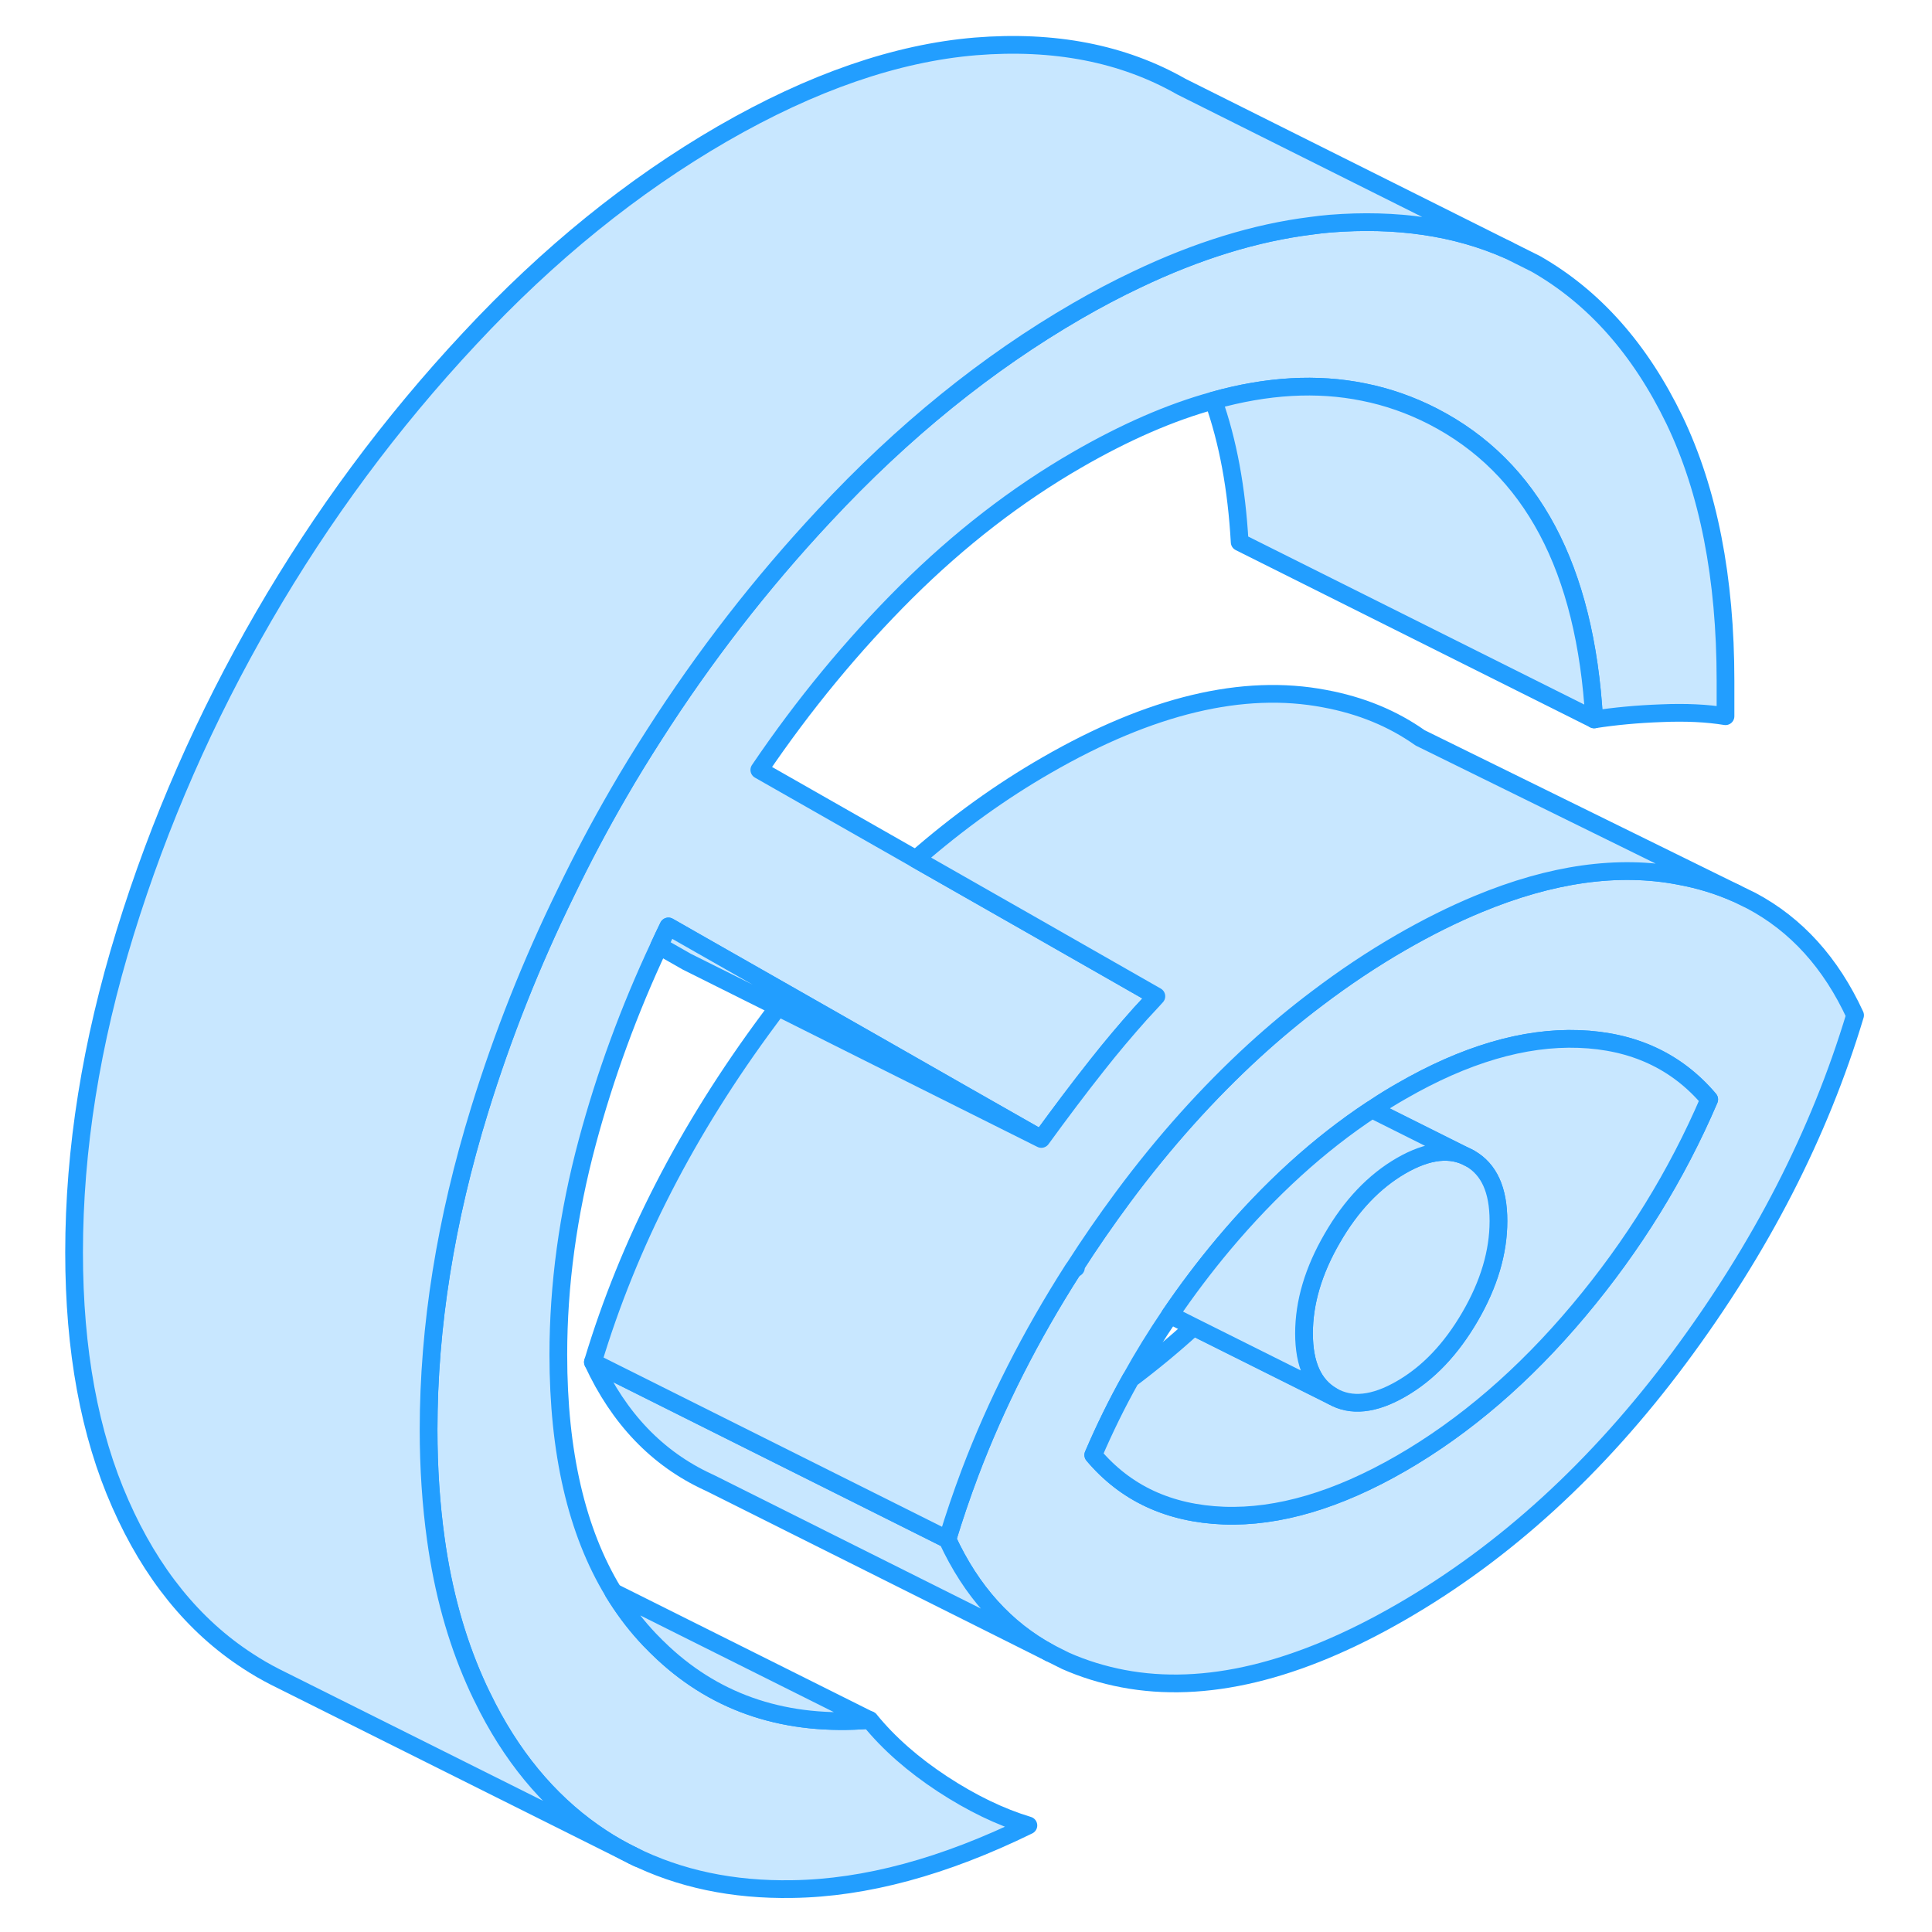 <svg width="48" height="48" viewBox="0 0 105 109" fill="#c8e7ff" xmlns="http://www.w3.org/2000/svg" stroke-width="1px" stroke-linecap="round" stroke-linejoin="round"><path d="M58.63 71.498C58.63 71.498 58.56 71.588 58.53 71.638C58.59 71.608 58.64 71.578 58.7 71.528L58.63 71.498Z" stroke="#229EFF" stroke-linejoin="round"/><path d="M95.35 38.408V40.408C94.31 40.238 93.11 40.178 91.73 40.238C90.36 40.288 89.1 40.408 87.94 40.588C87.45 32.058 84.42 26.358 78.84 23.488C77.59 22.848 76.28 22.388 74.92 22.118C72.31 21.588 69.49 21.748 66.46 22.598C64.02 23.268 61.46 24.388 58.76 25.948C55.35 27.918 52.13 30.408 49.11 33.408C46.1 36.408 43.34 39.748 40.84 43.438L49.67 48.468L56.11 52.138L63.24 56.208C63.18 56.278 63.11 56.348 63.05 56.418C62.81 56.678 62.57 56.938 62.33 57.198C61.5 58.128 60.69 59.088 59.91 60.078C58.84 61.428 57.79 62.828 56.75 64.258L52.27 61.708L47.89 59.208L42.45 56.108L37.48 53.278L35.71 52.268C35.53 52.638 35.36 52.998 35.19 53.368C33.48 57.008 32.14 60.688 31.14 64.408C30.04 68.508 29.5 72.508 29.5 76.428C29.5 81.938 30.53 86.398 32.6 89.808C33.13 90.688 33.73 91.498 34.39 92.228C34.47 92.318 34.56 92.408 34.64 92.498C34.9 92.768 35.16 93.028 35.42 93.268C38.52 96.148 42.39 97.408 47.05 97.038H47.07C48.16 98.378 49.53 99.568 51.17 100.648C52.82 101.728 54.43 102.508 56.02 102.988C51.26 105.318 46.83 106.518 42.71 106.578C39.34 106.638 36.33 105.998 33.68 104.678C33.09 104.388 32.52 104.068 31.97 103.708C29.33 101.988 27.17 99.538 25.52 96.358C25.27 95.868 25.02 95.368 24.79 94.838C23.74 92.458 23 89.798 22.59 86.838C22.32 84.898 22.18 82.838 22.18 80.658C22.18 74.848 23.14 68.838 25.06 62.618C26.36 58.408 27.98 54.328 29.92 50.368C30.83 48.478 31.82 46.608 32.88 44.778C33.53 43.648 34.21 42.548 34.91 41.458C37.73 37.048 40.92 32.928 44.5 29.098C48.95 24.318 53.7 20.478 58.76 17.548C59.9 16.888 61.02 16.298 62.12 15.778C65.55 14.138 68.84 13.128 71.97 12.738C72.33 12.688 72.68 12.648 73.03 12.618C76.8 12.318 80.15 12.808 83.09 14.108L84.65 14.888C87.94 16.768 90.54 19.708 92.47 23.698C94.39 27.698 95.35 32.608 95.35 38.408Z" stroke="#229EFF" stroke-linejoin="round"/><path d="M75.4 62.588L75.481 62.628C75.531 62.578 75.56 62.528 75.59 62.468C75.52 62.508 75.46 62.548 75.4 62.588Z" stroke="#229EFF" stroke-linejoin="round"/><path d="M56.751 64.258L52.17 61.968L47.511 59.638L41.9 56.828L36.751 54.258L35.19 53.368C35.36 52.998 35.53 52.638 35.71 52.268L37.48 53.278L42.45 56.108L47.89 59.208L52.27 61.708L56.751 64.258Z" stroke="#229EFF" stroke-linejoin="round"/><path d="M47.05 97.038C42.39 97.408 38.52 96.148 35.42 93.268C35.16 93.028 34.9 92.768 34.64 92.498C34.56 92.408 34.47 92.318 34.39 92.228C33.73 91.498 33.13 90.688 32.6 89.818L47.05 97.038Z" stroke="#229EFF" stroke-linejoin="round"/><path d="M96.81 50.818L95.95 50.398C94.96 49.958 93.89 49.628 92.74 49.418C89.31 48.758 85.53 49.288 81.39 51.008C79.99 51.588 78.54 52.308 77.05 53.168C75.42 54.108 73.85 55.158 72.32 56.318C71.11 57.228 69.92 58.218 68.77 59.268C66.15 61.668 63.68 64.418 61.37 67.528C60.4 68.838 59.48 70.168 58.63 71.498L58.7 71.528C58.64 71.578 58.59 71.608 58.53 71.638C56.14 75.378 54.2 79.198 52.72 83.108C52.25 84.358 51.83 85.598 51.45 86.848C52.8 89.768 54.72 91.908 57.23 93.258L58.13 93.708C59.13 94.148 60.21 94.488 61.37 94.708C65.97 95.578 71.2 94.328 77.05 90.948C82.91 87.568 88.14 82.788 92.74 76.598C97.34 70.408 100.65 63.968 102.66 57.278C101.3 54.328 99.35 52.168 96.81 50.818ZM87.07 73.938C83.99 77.608 80.65 80.478 77.05 82.558C73.46 84.628 70.12 85.618 67.04 85.508C63.96 85.388 61.51 84.258 59.68 82.088C60.31 80.618 61.01 79.188 61.79 77.798C62.47 76.568 63.21 75.368 64.01 74.188C64.94 72.818 65.95 71.478 67.04 70.178C69.64 67.088 72.43 64.548 75.4 62.588C75.46 62.548 75.52 62.508 75.59 62.468C76.07 62.148 76.56 61.848 77.05 61.568C80.65 59.488 83.99 58.508 87.07 58.618C90.15 58.728 92.6 59.868 94.43 62.028C92.6 66.298 90.15 70.268 87.07 73.938Z" stroke="#229EFF" stroke-linejoin="round"/><path d="M94.43 62.028C92.6 66.298 90.15 70.268 87.07 73.938C83.99 77.608 80.65 80.478 77.05 82.558C73.46 84.628 70.12 85.618 67.04 85.508C63.96 85.388 61.51 84.258 59.68 82.088C60.31 80.618 61.01 79.188 61.79 77.798C63 76.888 64.19 75.908 65.34 74.858L73.17 78.768C74.23 79.378 75.53 79.238 77.05 78.358C78.58 77.478 79.87 76.118 80.94 74.278C82.01 72.438 82.54 70.638 82.54 68.888C82.54 67.138 82.01 65.968 80.94 65.358L75.48 62.628C75.53 62.578 75.56 62.528 75.59 62.468C76.07 62.148 76.56 61.848 77.05 61.568C80.65 59.488 83.99 58.508 87.07 58.618C90.15 58.728 92.6 59.868 94.43 62.028Z" stroke="#229EFF" stroke-linejoin="round"/><path d="M82.54 68.888C82.54 70.638 82.01 72.438 80.94 74.278C79.87 76.118 78.581 77.478 77.05 78.358C75.531 79.238 74.23 79.378 73.17 78.768C72.1 78.158 71.57 76.978 71.57 75.228C71.57 73.478 72.1 71.688 73.17 69.848C74.23 68.008 75.531 66.648 77.05 65.768C78.581 64.888 79.87 64.748 80.94 65.358C82.01 65.968 82.54 67.138 82.54 68.888Z" stroke="#229EFF" stroke-linejoin="round"/><path d="M80.94 65.358C79.87 64.748 78.58 64.888 77.05 65.768C75.53 66.648 74.23 68.008 73.17 69.848C72.1 71.688 71.57 73.478 71.57 75.228C71.57 76.978 72.1 78.158 73.17 78.768L65.34 74.858L64.01 74.188C64.94 72.818 65.95 71.478 67.04 70.178C69.64 67.088 72.43 64.548 75.4 62.588L75.48 62.628L80.94 65.358Z" stroke="#229EFF" stroke-linejoin="round"/><path d="M57.23 93.258L38.16 83.718L37.93 83.608C35.08 82.288 32.92 80.028 31.45 76.848L51.45 86.848C52.8 89.768 54.72 91.908 57.23 93.258Z" stroke="#229EFF" stroke-linejoin="round"/><path d="M95.95 50.398C94.96 49.958 93.89 49.628 92.74 49.418C89.31 48.758 85.53 49.288 81.39 51.008C79.99 51.588 78.54 52.308 77.05 53.168C75.42 54.108 73.85 55.158 72.32 56.318C71.11 57.228 69.92 58.218 68.77 59.268C66.15 61.668 63.68 64.418 61.37 67.528C60.4 68.838 59.48 70.168 58.63 71.498C58.59 71.548 58.56 71.588 58.53 71.638C56.14 75.378 54.2 79.198 52.72 83.108C52.25 84.358 51.83 85.598 51.45 86.848L31.45 76.848C33.46 70.158 36.77 63.718 41.37 57.528C41.54 57.288 41.72 57.058 41.9 56.828L47.51 59.638L52.17 61.968L56.75 64.258C57.79 62.828 58.84 61.428 59.91 60.078C60.69 59.088 61.5 58.128 62.33 57.198C62.57 56.938 62.81 56.678 63.05 56.418C63.11 56.348 63.18 56.278 63.24 56.208L56.11 52.138L49.67 48.468C52.01 46.428 54.46 44.658 57.05 43.168C62.91 39.788 68.14 38.538 72.74 39.418C74.79 39.798 76.58 40.538 78.12 41.628L95.95 50.398Z" stroke="#229EFF" stroke-linejoin="round"/><path d="M87.94 40.588L67.94 30.588C67.77 27.568 67.28 24.908 66.46 22.598C69.49 21.748 72.31 21.588 74.92 22.118C76.28 22.388 77.59 22.848 78.84 23.488C84.42 26.358 87.45 32.058 87.94 40.588Z" stroke="#229EFF" stroke-linejoin="round"/><path d="M83.09 14.108C80.15 12.808 76.8 12.318 73.03 12.618C72.68 12.648 72.33 12.688 71.97 12.738C68.84 13.128 65.55 14.138 62.12 15.778C61.02 16.298 59.9 16.888 58.76 17.548C53.7 20.478 48.95 24.318 44.5 29.098C40.92 32.928 37.73 37.048 34.91 41.458C34.21 42.548 33.53 43.648 32.88 44.778C31.82 46.608 30.83 48.478 29.92 50.368C27.98 54.328 26.36 58.408 25.06 62.618C23.14 68.838 22.18 74.848 22.18 80.658C22.18 82.838 22.32 84.898 22.59 86.838C23 89.798 23.74 92.458 24.79 94.838C25.02 95.368 25.27 95.868 25.52 96.358C27.17 99.538 29.33 101.988 31.97 103.708C32.52 104.068 33.09 104.388 33.68 104.678L13.56 94.628L13.52 94.608C12.99 94.338 12.47 94.038 11.97 93.708C8.92 91.728 6.52 88.768 4.79 84.838C3.05 80.908 2.18 76.178 2.18 70.658C2.18 64.848 3.14 58.838 5.06 52.618C6.98 46.398 9.59 40.458 12.88 34.778C16.17 29.098 20.04 23.868 24.5 19.098C28.95 14.318 33.7 10.478 38.76 7.548C43.82 4.628 48.58 2.988 53.03 2.618C57.48 2.258 61.35 3.008 64.65 4.888L83.09 14.108Z" stroke="#229EFF" stroke-linejoin="round"/><path d="M33.97 104.828L33.68 104.678" stroke="#229EFF" stroke-linejoin="round"/></svg>